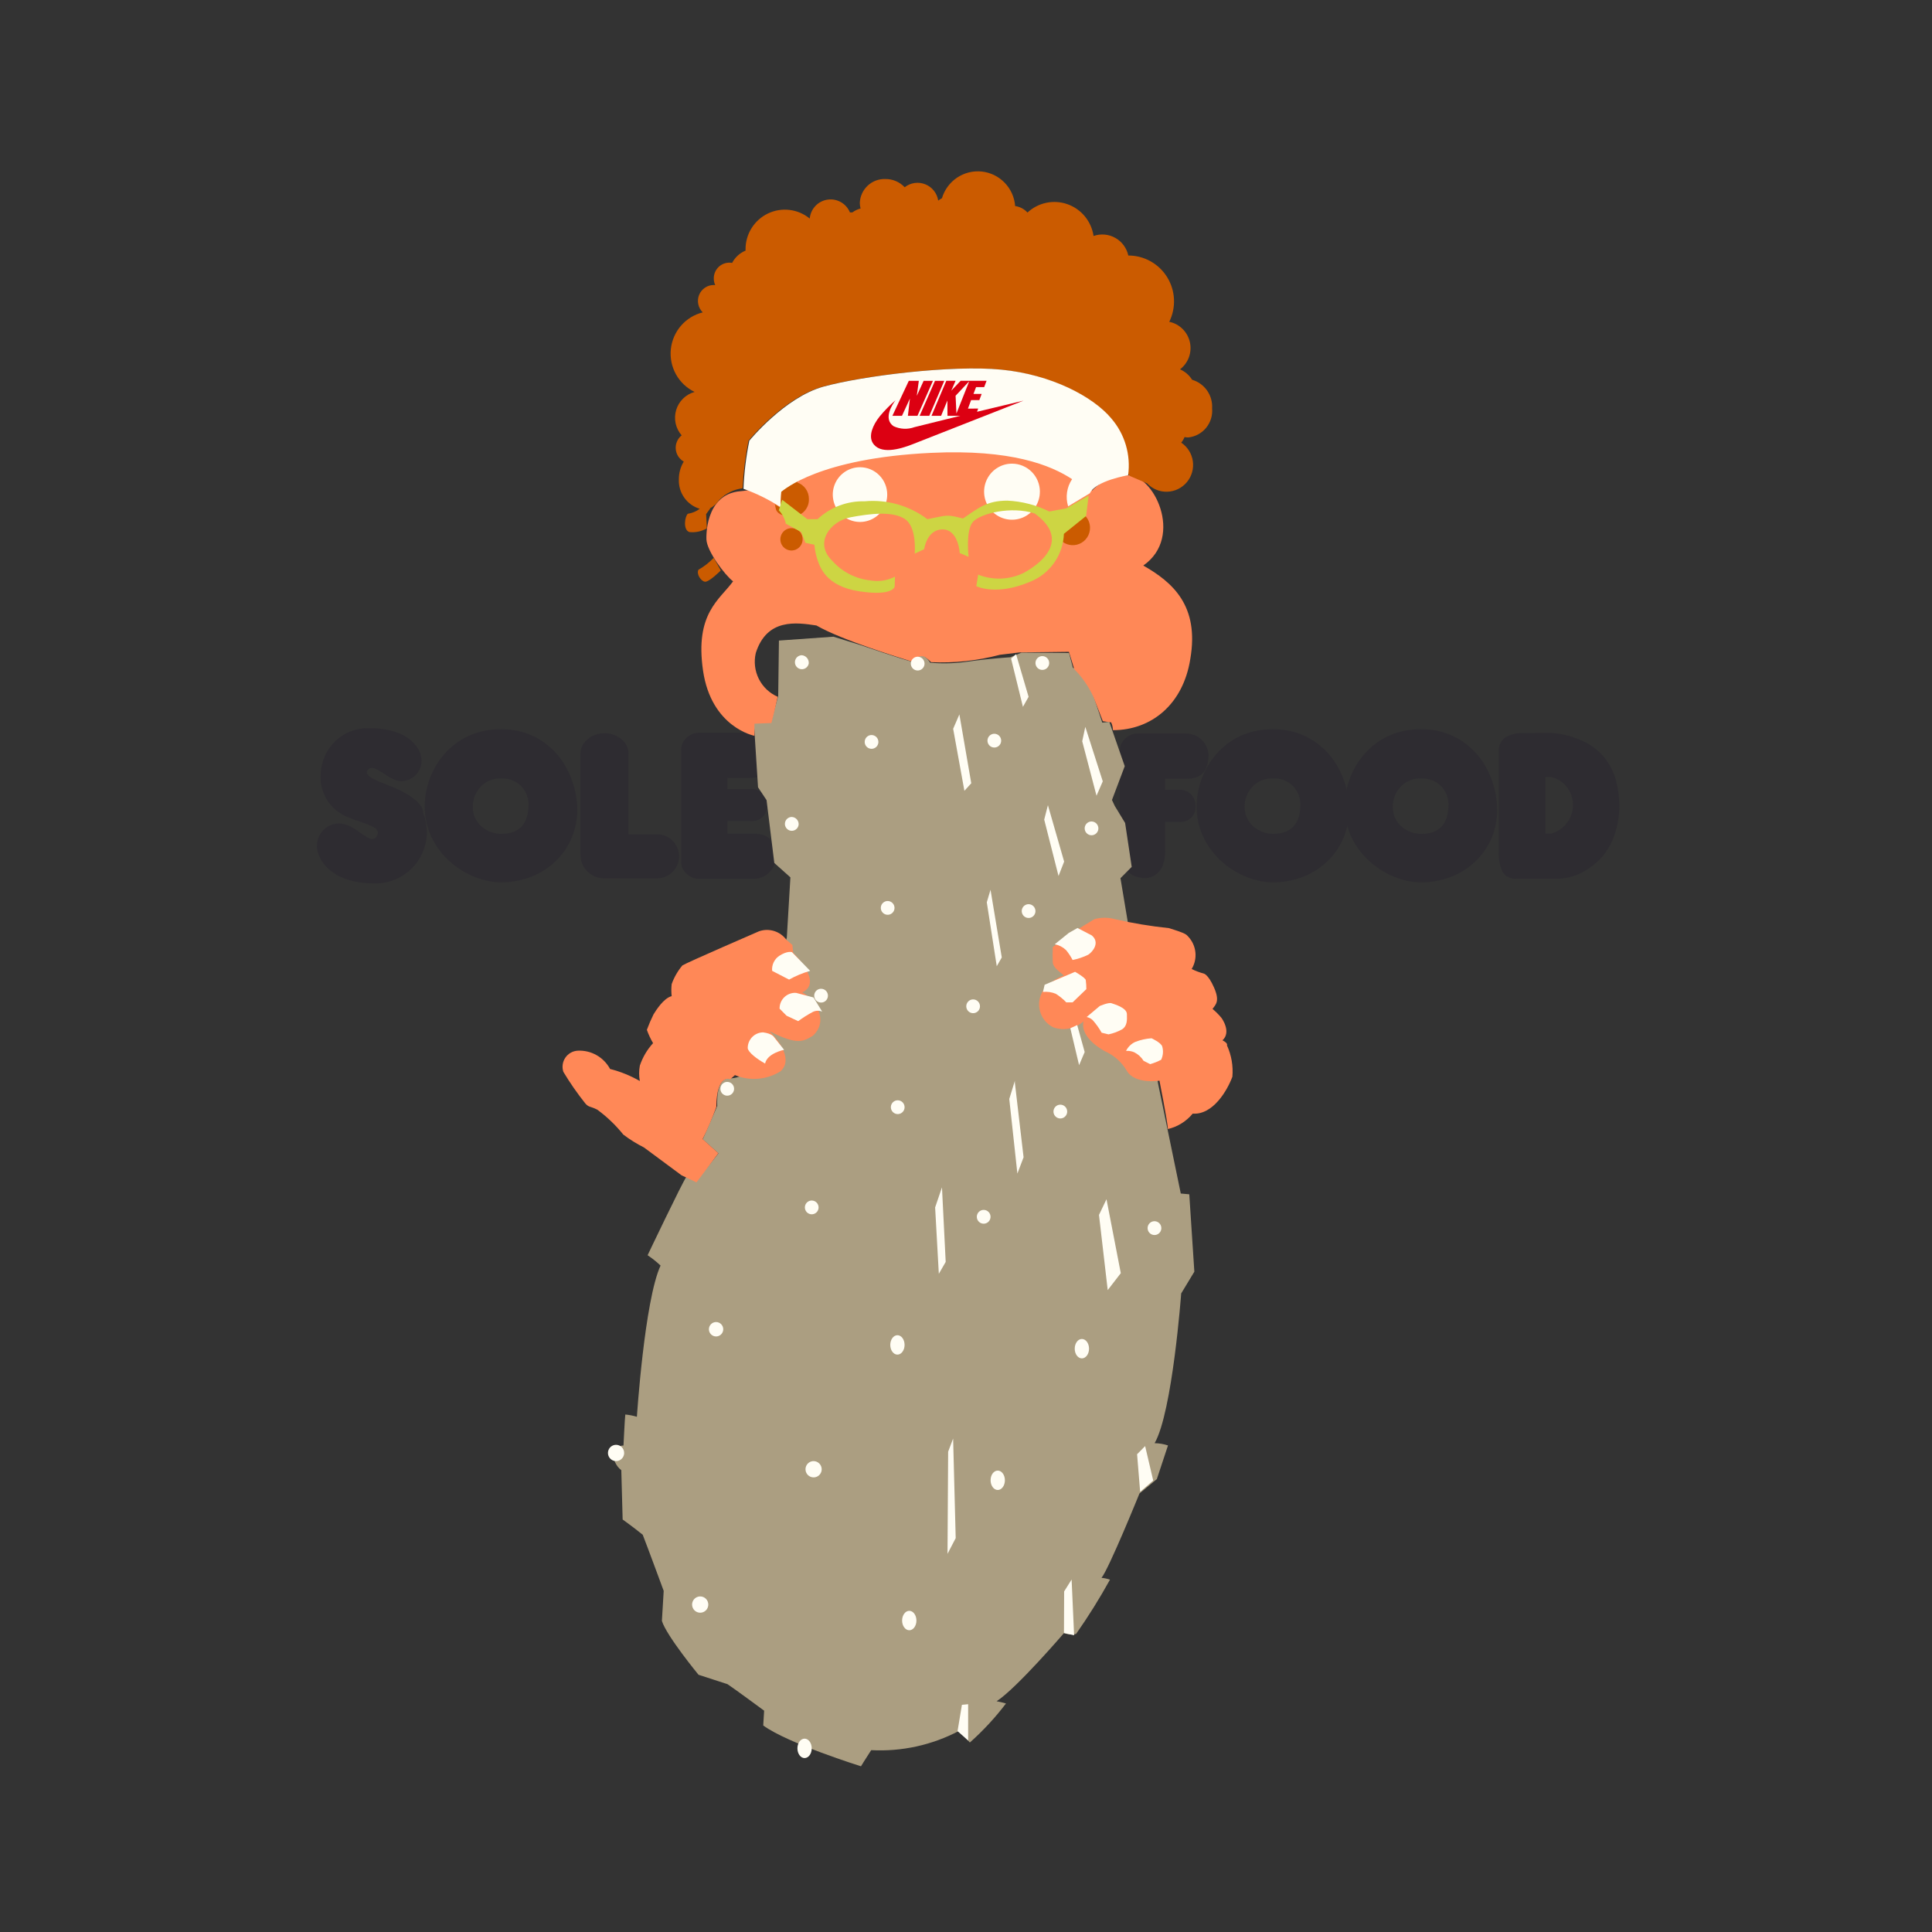<svg width="188" height="188" viewBox="0 0 188 188" fill="none" xmlns="http://www.w3.org/2000/svg">
<rect x="0" y="0" width="188" height="188" fill="#333333" stroke="none"/>
<g clip-path="url(#clip0_20_2005)">
<g style="mix-blend-mode:multiply">
<path d="M56.171 78.719C56.148 77.457 55.85 76.214 55.3 75.079C54.738 73.884 53.865 72.865 52.773 72.13C51.581 71.334 50.172 70.927 48.741 70.966C47.63 70.944 46.528 71.177 45.521 71.648C44.625 72.073 43.829 72.683 43.184 73.439C42.578 74.152 42.106 74.97 41.792 75.853C41.493 76.671 41.337 77.534 41.331 78.406C41.313 79.484 41.549 80.552 42.019 81.522C42.461 82.425 43.079 83.228 43.836 83.885C44.55 84.515 45.368 85.013 46.254 85.356C47.045 85.675 47.888 85.845 48.741 85.856C49.779 85.862 50.81 85.667 51.776 85.282C52.67 84.926 53.483 84.389 54.163 83.704C54.815 83.058 55.328 82.284 55.672 81.43C56.012 80.57 56.183 79.651 56.177 78.725M46.01 78.504C46.004 77.793 46.268 77.107 46.747 76.585C47.002 76.305 47.314 76.085 47.663 75.941C48.012 75.797 48.388 75.733 48.764 75.752C49.124 75.733 49.483 75.789 49.819 75.917C50.156 76.045 50.462 76.241 50.719 76.495C50.959 76.75 51.146 77.052 51.269 77.381C51.392 77.71 51.447 78.061 51.433 78.412C51.372 80.231 50.481 81.139 48.758 81.139C48.093 81.134 47.449 80.904 46.929 80.487C46.634 80.248 46.398 79.945 46.237 79.6C46.077 79.256 45.997 78.879 46.004 78.499" fill="#2E2C31"/>
<path d="M131.284 78.719C131.262 77.457 130.966 76.214 130.415 75.079C129.853 73.885 128.98 72.866 127.888 72.13C126.694 71.333 125.284 70.927 123.851 70.966C122.741 70.945 121.641 71.176 120.633 71.644C119.738 72.072 118.944 72.685 118.303 73.445C117.125 74.83 116.466 76.587 116.442 78.41C116.425 79.49 116.661 80.558 117.133 81.528C117.574 82.43 118.191 83.233 118.947 83.891C119.661 84.518 120.479 85.015 121.363 85.359C122.155 85.678 122.998 85.847 123.85 85.859C124.888 85.866 125.917 85.671 126.881 85.285C127.775 84.929 128.588 84.392 129.268 83.707C129.919 83.061 130.432 82.287 130.775 81.433C131.115 80.573 131.287 79.654 131.28 78.728M121.113 78.507C121.106 77.793 121.37 77.103 121.853 76.579C122.107 76.299 122.421 76.079 122.77 75.935C123.119 75.791 123.496 75.726 123.873 75.745C124.232 75.726 124.591 75.783 124.927 75.912C125.263 76.04 125.569 76.237 125.825 76.49C126.065 76.745 126.252 77.047 126.375 77.376C126.498 77.706 126.554 78.056 126.541 78.407C126.481 80.23 125.592 81.141 123.873 81.139C123.206 81.135 122.561 80.905 122.04 80.487C121.745 80.248 121.509 79.945 121.348 79.6C121.188 79.255 121.108 78.879 121.114 78.499" fill="#2E2C31"/>
<path d="M145.688 78.719C145.666 77.457 145.37 76.214 144.821 75.079C144.259 73.884 143.385 72.866 142.293 72.13C141.098 71.333 139.688 70.927 138.255 70.966C137.145 70.945 136.045 71.176 135.037 71.644C134.143 72.073 133.348 72.687 132.706 73.445C132.099 74.157 131.627 74.975 131.313 75.859C131.015 76.676 130.858 77.54 130.85 78.41C130.834 79.489 131.07 80.557 131.539 81.528C131.983 82.429 132.601 83.232 133.357 83.891C134.07 84.519 134.888 85.016 135.773 85.359C136.565 85.678 137.408 85.848 138.26 85.859C139.299 85.865 140.329 85.671 141.295 85.285C142.189 84.929 143.002 84.392 143.682 83.707C144.334 83.061 144.847 82.287 145.191 81.433C145.53 80.572 145.7 79.654 145.694 78.728M135.528 78.507C135.521 77.796 135.785 77.11 136.265 76.588C136.52 76.307 136.833 76.087 137.182 75.943C137.532 75.799 137.909 75.734 138.286 75.752C138.645 75.734 139.003 75.791 139.339 75.919C139.675 76.047 139.98 76.244 140.236 76.498C140.477 76.753 140.665 77.054 140.788 77.384C140.911 77.713 140.968 78.064 140.954 78.415C140.894 80.238 140.005 81.149 138.286 81.147C137.619 81.142 136.974 80.912 136.453 80.495C136.158 80.256 135.922 79.953 135.761 79.608C135.601 79.263 135.521 78.887 135.528 78.507Z" fill="#2E2C31"/>
<path d="M115.467 71.382H110.634C110.354 71.385 110.08 71.461 109.838 71.605C109.586 71.754 109.371 71.959 109.21 72.205C109.05 72.438 108.964 72.715 108.964 72.999V82.878C108.949 83.374 109.07 83.865 109.313 84.297C109.529 84.668 109.848 84.969 110.23 85.163C110.616 85.352 111.041 85.449 111.471 85.445C111.944 85.428 113.377 85.137 113.377 82.824V79.974H114.701C114.916 80.004 115.136 79.985 115.344 79.918C115.551 79.85 115.741 79.736 115.898 79.585C116.055 79.433 116.176 79.247 116.252 79.042C116.327 78.836 116.355 78.616 116.334 78.398C116.34 78.185 116.3 77.974 116.219 77.778C116.137 77.582 116.015 77.405 115.861 77.26C115.707 77.114 115.524 77.003 115.324 76.934C115.124 76.865 114.911 76.839 114.701 76.859H113.374V75.778H115.463C116.283 75.778 117.596 75.593 117.596 73.437C117.565 72.887 117.328 72.37 116.933 71.989C116.538 71.608 116.014 71.391 115.466 71.382" fill="#2E2C31"/>
<path d="M66.283 83.904C66.283 84.187 66.369 84.464 66.531 84.696C66.697 84.943 66.917 85.148 67.174 85.296C67.422 85.44 67.702 85.517 67.988 85.519H73.34C73.892 85.515 74.423 85.301 74.825 84.92C75.228 84.539 75.472 84.019 75.508 83.465C75.508 81.31 74.169 81.124 73.334 81.124H70.779V79.89H72.984C73.201 79.921 73.422 79.903 73.632 79.836C73.841 79.77 74.033 79.657 74.192 79.505C74.352 79.354 74.476 79.168 74.554 78.962C74.632 78.756 74.663 78.535 74.645 78.315C74.648 78.1 74.606 77.888 74.522 77.691C74.438 77.494 74.313 77.317 74.156 77.172C74 77.026 73.814 76.916 73.612 76.847C73.41 76.779 73.196 76.754 72.984 76.775H70.779V75.697H72.913C73.749 75.697 75.085 75.515 75.085 73.358C75.048 72.803 74.803 72.283 74.4 71.902C73.997 71.521 73.466 71.307 72.913 71.303H67.988C67.702 71.304 67.421 71.382 67.174 71.528C66.918 71.674 66.697 71.877 66.531 72.122C66.368 72.356 66.282 72.636 66.283 72.922V83.904Z" fill="#2E2C31"/>
<path d="M157.576 78.447C157.578 77.621 157.475 76.799 157.27 75.999C157.049 75.176 156.664 74.406 156.138 73.737C155.501 72.954 154.671 72.352 153.731 71.99C152.617 71.502 151.408 71.272 150.194 71.318L148.075 71.342C147.532 71.331 146.995 71.466 146.521 71.733C146.287 71.887 146.101 72.103 145.981 72.357C145.862 72.611 145.815 72.893 145.845 73.172V82.877C145.816 83.534 145.93 84.189 146.18 84.796C146.325 85.048 146.542 85.25 146.803 85.376C147.064 85.502 147.356 85.547 147.642 85.504H151.196C152.431 85.562 153.649 85.199 154.652 84.472C155.634 83.824 156.408 82.903 156.879 81.821C157.34 80.757 157.577 79.608 157.575 78.447M150.383 75.611H150.939C151.531 75.751 152.061 76.084 152.445 76.558C152.83 77.033 153.048 77.622 153.064 78.233C153.087 78.884 152.889 79.523 152.502 80.046C152.116 80.57 151.565 80.945 150.939 81.112H150.383V75.611Z" fill="#2E2C31"/>
<path d="M63.996 81.189H61.16V73.397C61.168 73.076 61.09 72.759 60.937 72.477C60.792 72.224 60.594 72.005 60.358 71.836C60.127 71.671 59.87 71.546 59.599 71.465C59.358 71.391 59.108 71.352 58.857 71.348C58.419 71.339 57.986 71.443 57.598 71.648C57.264 71.822 56.979 72.078 56.769 72.392C56.593 72.647 56.495 72.947 56.486 73.257V83.096H56.494C56.49 83.124 56.487 83.152 56.486 83.18C56.486 83.785 56.724 84.366 57.149 84.795C57.574 85.224 58.15 85.466 58.752 85.468L63.939 85.474H63.996V85.467C64.553 85.455 65.082 85.224 65.472 84.824C65.861 84.424 66.079 83.887 66.079 83.328C66.079 82.768 65.861 82.231 65.472 81.831C65.082 81.431 64.553 81.2 63.996 81.188" fill="#2E2C31"/>
<path d="M41.189 79.108C41.189 78.308 40.095 77.386 38.443 76.684C37.027 76.078 35.307 75.584 35.778 74.937C36.375 74.111 37.812 76.014 39.034 76.014C39.561 76.014 40.067 75.803 40.44 75.428C40.813 75.053 41.023 74.545 41.023 74.014C41.023 73.038 40.05 70.856 35.9 70.856C34.706 70.824 33.548 71.263 32.672 72.079C31.796 72.895 31.274 74.024 31.216 75.223C31.124 76.143 31.34 77.067 31.83 77.849C32.32 78.631 33.055 79.226 33.92 79.54C35.442 80.203 37.316 80.419 36.618 81.429C35.977 82.353 34.672 80.129 32.982 80.129C32.404 80.138 31.854 80.377 31.451 80.794C31.049 81.211 30.828 81.771 30.836 82.352C30.836 83.438 32.005 85.965 36.484 85.965C37.79 85.98 39.05 85.48 39.995 84.574C40.94 83.667 41.495 82.425 41.541 81.112C41.547 80.429 41.428 79.751 41.189 79.112" fill="#2E2C31"/>
<path d="M75.797 62.332L81.103 61.955L83.664 62.749C83.664 62.749 88.291 64.331 88.667 64.355C88.766 64.188 88.903 64.048 89.068 63.946C89.232 63.844 89.419 63.784 89.611 63.771C90.1 63.771 90.511 64.488 90.511 64.488C91.742 64.597 92.981 64.56 94.203 64.378C96.271 64.078 98.303 63.959 98.303 63.959L99.397 63.507L104.027 63.544L104.403 64.982L105.532 65.397L106.473 67.933L107.262 70.318L107.944 70.24L109.447 74.555L108.204 77.846L108.469 78.414L109.483 80.08L110.125 84.354L109.031 85.454L109.745 89.731L112.72 105.584L114.9 116.14L115.727 116.215L116.22 123.745L114.94 125.862C114.94 125.862 114.088 137.421 112.354 140.434C112.797 140.44 113.236 140.514 113.656 140.653L112.571 143.928L110.88 145.328C110.88 145.328 107.925 152.62 107.186 153.538C107.467 153.562 107.745 153.621 108.012 153.712C107.007 155.531 105.906 157.294 104.714 158.995C104.322 159.089 103.911 159.059 103.537 158.909C103.537 158.909 98.935 164.276 96.98 165.546C97.287 165.602 97.592 165.674 97.892 165.761C96.845 167.14 95.667 168.412 94.375 169.561C93.678 168.818 93.33 168.426 93.33 168.426C90.698 169.813 87.743 170.462 84.776 170.304C84.258 171.09 83.781 171.875 83.781 171.875C83.781 171.875 76.658 169.651 74.269 167.903C74.314 167.117 74.356 166.462 74.356 166.462C74.356 166.462 71.576 164.409 70.794 163.885C69.448 163.449 67.973 162.969 67.973 162.969C67.973 162.969 64.846 159.169 64.409 157.729C64.499 156.244 64.583 154.805 64.583 154.805C64.583 154.805 63.021 150.568 62.543 149.345C61.629 148.603 60.589 147.861 60.589 147.861L60.458 143.061C60.195 142.857 59.987 142.591 59.85 142.286C59.714 141.982 59.654 141.648 59.676 141.315C59.762 141.121 59.901 140.956 60.077 140.839C60.254 140.723 60.46 140.66 60.671 140.659C60.671 140.659 60.802 137.951 60.847 137.644C61.229 137.681 61.607 137.755 61.975 137.865C61.975 137.865 62.713 126.555 64.278 123.15C63.886 122.78 63.465 122.444 63.018 122.144C63.018 122.144 66.406 115.029 66.797 114.505C67.015 114.59 67.754 114.942 67.754 114.942L69.914 112.233L68.386 110.859L69.795 107.621C69.795 107.621 69.621 104.821 70.952 104.942C71.288 104.938 71.621 104.88 71.937 104.768L76.563 91.256L76.912 85.374L75.347 83.974L74.594 77.862L73.763 76.61L73.365 70.394L75.056 70.175L75.726 67.715L75.797 62.332Z" fill="#AB9E81"/>
<path d="M73.41 71.599C73.41 71.599 69.214 70.794 68.41 65.246C67.607 59.698 70.016 58.373 71.334 56.571C70.532 55.956 68.788 53.63 68.741 52.493C68.741 52.493 68.505 48.084 72.043 47.799C75.581 47.514 81.127 44.528 83.306 44.048C83.306 44.048 90.667 41.884 94.126 42.072C97.584 42.26 103.675 43.062 106.271 47.737C106.705 47.276 107.227 46.908 107.806 46.654C108.384 46.4 109.008 46.265 109.639 46.258C112.202 46 115.286 52.224 111.251 55.033C114.096 56.654 116.722 58.925 115.826 64.124C115.136 68.517 112.062 71.052 108.297 71.052C108.292 70.791 108.234 70.533 108.126 70.295L107.315 70.179L106.388 67.791C105.932 66.797 105.304 65.891 104.534 65.115C104.185 63.95 104.012 63.427 104.012 63.427L99.207 63.486L97.295 63.717C95.115 64.294 92.861 64.536 90.608 64.434C89.799 63.675 89.677 63.652 88.667 64.355C87.919 64.109 81.992 62.335 79.446 60.864C77.504 60.573 74.63 60.137 73.545 63.542C73.346 64.39 73.45 65.282 73.84 66.061C74.229 66.839 74.879 67.455 75.675 67.8C75.413 69.046 75.065 70.356 75.065 70.356L73.416 70.421L73.41 71.599Z" fill="#FF8857"/>
<path d="M102.445 92.157C103.742 91.172 105.096 90.264 106.5 89.44C107.147 89.261 107.831 89.261 108.478 89.44C110.212 89.838 111.969 90.13 113.738 90.313C115.48 90.847 115.429 90.942 115.622 91.138C116.015 91.554 116.261 92.088 116.322 92.658C116.383 93.228 116.256 93.802 115.959 94.292C116.33 94.477 116.718 94.623 117.117 94.73C117.117 94.73 117.554 94.777 118.132 96.088C118.71 97.399 118.324 97.737 117.987 98.174C118.303 98.438 118.595 98.731 118.858 99.048C118.858 99.048 119.87 100.407 118.957 101.231C119.535 101.523 119.392 101.719 119.392 101.719C119.829 102.674 120.012 103.727 119.921 104.774C119.439 106.084 118.04 108.509 116.06 108.365C115.441 109.117 114.594 109.644 113.649 109.865C113.6 109.041 112.826 105.159 112.826 105.159C112.826 105.159 110.413 105.546 109.643 104.186C109.147 103.35 108.405 102.69 107.519 102.295C107.519 102.295 105.05 101.04 105.438 99.388C105.044 99.74 104.563 99.98 104.045 100.082C103.527 100.185 102.992 100.145 102.494 99.969C102.185 99.816 101.91 99.6 101.689 99.334C101.467 99.068 101.304 98.758 101.208 98.425C101.113 98.092 101.087 97.743 101.134 97.399C101.181 97.055 101.298 96.725 101.479 96.43C101.994 95.74 102.699 95.217 103.507 94.924C103.167 94.584 102.494 94.195 102.445 93.663C102.419 93.162 102.419 92.659 102.445 92.157Z" fill="#FF8857"/>
<path d="M67.775 115.057L66.323 114.369C66.323 114.369 63.228 112.069 62.665 111.659C61.958 111.303 61.284 110.884 60.653 110.405C59.917 109.489 59.065 108.673 58.119 107.979C57.395 107.616 57.315 107.779 56.953 107.372C56.175 106.396 55.463 105.37 54.82 104.299C54.744 104.069 54.722 103.825 54.756 103.585C54.789 103.346 54.878 103.117 55.015 102.918C55.151 102.718 55.332 102.553 55.542 102.436C55.753 102.318 55.987 102.251 56.228 102.24C56.865 102.21 57.497 102.362 58.052 102.676C58.607 102.991 59.062 103.457 59.366 104.02C60.38 104.277 61.354 104.672 62.262 105.192C62.169 104.697 62.169 104.188 62.262 103.692C62.535 102.881 62.973 102.137 63.549 101.507C63.308 101.096 63.106 100.662 62.945 100.213C63.134 99.702 63.349 99.202 63.59 98.713C63.789 98.39 64.554 97.135 65.359 96.933C65.316 96.544 65.316 96.151 65.359 95.761C65.597 95.097 65.951 94.482 66.404 93.943C66.848 93.658 73.846 90.627 73.846 90.627C74.327 90.455 74.85 90.445 75.336 90.598C75.823 90.751 76.246 91.059 76.543 91.476C76.74 91.627 76.928 91.788 77.106 91.96L77.185 92.728C77.185 92.728 80.163 95.561 78.07 96.57C79.078 97.096 80.807 99.159 79.116 100.776C78.231 101.301 77.667 101.787 74.853 100.331C76.381 101.831 76.942 103.404 75.939 104.253C75.283 104.661 74.539 104.907 73.77 104.97C73.001 105.034 72.228 104.913 71.514 104.618C71.271 104.818 71.072 105.018 71.072 105.018C71.072 105.018 69.744 104.412 69.703 107.728C69.317 108.789 68.874 109.829 68.377 110.842L69.904 112.217L67.775 115.057Z" fill="#FF8857"/>
<path d="M115.631 42.567C116.308 42.496 116.931 42.16 117.364 41.632C117.798 41.104 118.008 40.426 117.948 39.744C117.988 39.126 117.817 38.513 117.463 38.006C117.11 37.499 116.595 37.129 116.004 36.956C115.722 36.505 115.312 36.151 114.827 35.94C115.223 35.637 115.524 35.225 115.694 34.755C115.863 34.285 115.895 33.775 115.784 33.287C115.673 32.8 115.425 32.354 115.069 32.004C114.714 31.654 114.265 31.415 113.778 31.315C114.115 30.634 114.273 29.877 114.238 29.117C114.203 28.357 113.975 27.619 113.575 26.972C113.176 26.326 112.619 25.793 111.957 25.424C111.295 25.055 110.551 24.862 109.794 24.864C109.716 24.504 109.563 24.165 109.344 23.869C109.126 23.573 108.848 23.327 108.528 23.148C108.209 22.968 107.855 22.859 107.49 22.827C107.125 22.795 106.757 22.842 106.412 22.964C106.31 22.266 106.02 21.609 105.574 21.064C105.128 20.52 104.543 20.108 103.881 19.873C103.22 19.638 102.507 19.59 101.82 19.732C101.133 19.875 100.497 20.203 99.982 20.682C99.667 20.339 99.243 20.115 98.783 20.05C98.717 19.197 98.357 18.395 97.764 17.782C97.171 17.168 96.383 16.783 95.538 16.692C94.692 16.602 93.841 16.812 93.133 17.285C92.425 17.759 91.904 18.467 91.661 19.287C91.533 19.353 91.41 19.431 91.296 19.52C91.242 19.167 91.097 18.836 90.876 18.557C90.654 18.279 90.365 18.063 90.035 17.932C89.706 17.8 89.348 17.758 88.997 17.808C88.646 17.859 88.314 18.001 88.034 18.22C87.792 17.963 87.5 17.76 87.176 17.623C86.853 17.485 86.504 17.416 86.153 17.42C85.516 17.398 84.897 17.632 84.431 18.068C83.965 18.504 83.69 19.108 83.666 19.748C83.668 19.931 83.693 20.113 83.74 20.29C83.453 20.363 83.183 20.491 82.945 20.668H82.706C82.531 20.245 82.221 19.893 81.824 19.668C81.427 19.443 80.966 19.358 80.516 19.428C80.066 19.497 79.651 19.715 79.339 20.049C79.027 20.383 78.835 20.811 78.794 21.268C78.233 20.807 77.553 20.516 76.834 20.428C76.115 20.341 75.386 20.46 74.732 20.773C74.077 21.085 73.525 21.578 73.138 22.193C72.751 22.809 72.546 23.522 72.547 24.251C72.547 24.296 72.552 24.34 72.554 24.383C71.99 24.616 71.526 25.041 71.241 25.583C71.02 25.542 70.793 25.552 70.577 25.611C70.361 25.669 70.16 25.776 69.989 25.922C69.819 26.068 69.683 26.251 69.591 26.456C69.499 26.662 69.454 26.885 69.458 27.111C69.459 27.33 69.506 27.546 69.597 27.746C69.55 27.746 69.505 27.733 69.458 27.733C69.151 27.732 68.851 27.824 68.596 27.997C68.342 28.169 68.144 28.414 68.028 28.7C67.913 28.986 67.885 29.3 67.948 29.602C68.011 29.904 68.162 30.18 68.382 30.396C67.56 30.6 66.82 31.055 66.264 31.698C65.709 32.34 65.364 33.14 65.277 33.987C65.191 34.835 65.367 35.688 65.781 36.431C66.195 37.174 66.827 37.77 67.591 38.139C67.168 38.255 66.781 38.478 66.467 38.786C66.153 39.094 65.922 39.477 65.796 39.9C65.67 40.322 65.653 40.77 65.746 41.201C65.84 41.632 66.041 42.032 66.331 42.364C66.134 42.521 65.978 42.725 65.878 42.957C65.777 43.189 65.736 43.442 65.756 43.695C65.777 43.947 65.859 44.19 65.995 44.403C66.131 44.616 66.318 44.792 66.538 44.915C66.223 45.43 66.057 46.024 66.06 46.629C66.029 47.269 66.212 47.901 66.581 48.423C66.95 48.946 67.482 49.328 68.094 49.51C67.753 49.764 67.356 49.929 66.937 49.992C66.648 50.211 66.431 51.557 67.083 51.774C67.674 51.838 68.271 51.711 68.785 51.411L68.712 50.027L69.11 49.481H69.066C69.443 49.276 69.765 48.983 70.004 48.627C70.609 48.013 71.402 47.622 72.254 47.517C72.334 45.961 72.527 44.414 72.832 42.887C72.832 42.887 76.27 38.674 80.035 37.633C83.8 36.592 92.508 35.497 97.356 35.971C102.204 36.445 106.253 38.571 108.043 40.704C108.674 41.433 109.148 42.285 109.435 43.207C109.723 44.129 109.818 45.101 109.714 46.062C109.794 46.149 109.872 46.233 109.953 46.319L111.625 47.04C111.877 47.305 112.181 47.515 112.519 47.654C112.856 47.794 113.219 47.86 113.584 47.849C113.949 47.838 114.307 47.749 114.635 47.589C114.964 47.429 115.255 47.202 115.49 46.921C115.725 46.64 115.898 46.313 115.999 45.96C116.099 45.607 116.124 45.237 116.073 44.874C116.021 44.511 115.894 44.163 115.7 43.852C115.505 43.542 115.248 43.276 114.944 43.073C115.079 42.91 115.188 42.726 115.267 42.53C115.387 42.553 115.508 42.566 115.631 42.567Z" fill="#CB5B00"/>
<path d="M104.391 49.675C104.059 49.675 103.734 49.773 103.458 49.959C103.182 50.144 102.966 50.408 102.839 50.716C102.712 51.025 102.678 51.364 102.743 51.692C102.808 52.019 102.968 52.32 103.203 52.556C103.438 52.792 103.737 52.953 104.063 53.018C104.388 53.084 104.726 53.05 105.033 52.922C105.34 52.794 105.602 52.578 105.787 52.3C105.971 52.022 106.069 51.696 106.069 51.362C106.069 51.14 106.026 50.921 105.942 50.716C105.857 50.511 105.734 50.325 105.578 50.169C105.422 50.012 105.237 49.888 105.033 49.803C104.83 49.718 104.611 49.675 104.391 49.675Z" fill="#CB5B00"/>
<path d="M77.089 51.395C76.873 51.38 76.657 51.432 76.47 51.542C76.283 51.653 76.133 51.817 76.04 52.014C75.947 52.212 75.915 52.432 75.948 52.648C75.982 52.864 76.079 53.064 76.227 53.224C76.375 53.383 76.568 53.494 76.779 53.542C76.991 53.59 77.212 53.573 77.414 53.493C77.616 53.413 77.79 53.274 77.912 53.093C78.034 52.913 78.1 52.7 78.1 52.482C78.105 52.344 78.082 52.206 78.034 52.077C77.986 51.947 77.912 51.829 77.819 51.728C77.725 51.627 77.612 51.546 77.487 51.489C77.362 51.431 77.227 51.4 77.089 51.395Z" fill="#CB5B00"/>
<path d="M77.582 46.951L77.621 46.797C77.024 47.088 76.459 47.442 75.936 47.852C75.877 48.354 75.861 48.86 75.887 49.365C75.887 49.365 75.693 49.244 75.398 49.065L75.416 49.151C75.424 49.156 75.433 49.161 75.441 49.165C75.441 49.205 75.441 49.242 75.441 49.278L75.521 49.612C75.76 50.15 76.463 50.253 77.16 50.253C77.588 50.235 77.992 50.048 78.282 49.732C78.573 49.416 78.728 48.997 78.712 48.567C78.719 48.211 78.613 47.862 78.409 47.571C78.205 47.279 77.914 47.062 77.578 46.949" fill="#CB5B00"/>
<path d="M102.639 91.884C103.049 91.963 103.429 92.159 103.733 92.449C103.981 92.746 104.195 93.069 104.372 93.414C104.899 93.31 105.411 93.138 105.894 92.903C106.376 92.584 107.043 91.697 106.242 91.026L104.849 90.301L103.998 90.785L102.639 91.884Z" fill="#FFFDF4"/>
<path d="M101.652 95.826L104.614 94.566C104.614 94.566 105.602 95.13 105.654 95.366C105.693 95.66 105.711 95.956 105.709 96.252L104.373 97.539H103.759C103.456 97.222 103.115 96.944 102.746 96.708C102.35 96.541 101.919 96.477 101.492 96.522L101.652 95.826Z" fill="#FFFDF4"/>
<path d="M105.738 98.966L107.018 97.892C107.018 97.892 107.872 97.518 108.164 97.624C108.457 97.73 109.632 98.054 109.657 98.671C109.681 99.288 109.684 99.852 109.175 100.171C108.765 100.396 108.325 100.558 107.868 100.653L107.2 100.49C106.952 100.049 106.657 99.635 106.32 99.258C106.156 99.107 105.953 99.005 105.734 98.963" fill="#FFFDF4"/>
<path d="M109.574 102.265C109.763 101.871 110.086 101.557 110.484 101.381C110.988 101.188 111.518 101.07 112.056 101.033C112.056 101.033 112.991 101.462 113.096 101.833C113.219 102.261 113.182 102.72 112.991 103.122C112.65 103.302 112.292 103.445 111.922 103.55L111.282 103.228C111.061 102.873 110.748 102.586 110.376 102.397C110.124 102.287 109.848 102.241 109.574 102.262" fill="#FFFDF4"/>
<path d="M76.303 102.157C76.303 102.157 74.653 102.479 74.451 103.492C73.649 103.046 72.803 102.4 72.76 101.992C72.757 101.59 72.912 101.203 73.191 100.916C73.471 100.628 73.852 100.464 74.252 100.458C75.177 100.578 75.337 100.943 75.337 100.943L76.303 102.157Z" fill="#FFFDF4"/>
<path d="M77.669 99.368L76.544 98.84L75.86 98.152C75.856 97.942 75.895 97.734 75.976 97.54C76.057 97.347 76.177 97.172 76.328 97.028C76.479 96.883 76.659 96.772 76.855 96.701C77.052 96.63 77.261 96.601 77.469 96.616L79.16 97.061L80.003 98.437C79.855 98.376 79.696 98.349 79.537 98.356C79.377 98.362 79.221 98.404 79.079 98.477C78.589 98.739 78.118 99.036 77.67 99.367" fill="#FFFDF4"/>
<path d="M76.784 95.323L75.136 94.472C75.109 94.191 75.159 93.907 75.279 93.651C75.399 93.395 75.585 93.177 75.818 93.018C76.622 92.492 77.068 92.653 77.068 92.653L78.835 94.472C78.121 94.674 77.432 94.959 76.784 95.323Z" fill="#FFFDF4"/>
<path d="M69.451 54.279C69.016 54.738 68.516 55.129 67.967 55.44C67.748 55.84 68.185 56.53 68.582 56.605C68.978 56.68 70.141 55.511 70.141 55.511L69.451 54.279Z" fill="#CB5B00"/>
<path d="M86.335 48.13C86.335 48.657 86.179 49.171 85.888 49.609C85.596 50.047 85.182 50.388 84.698 50.589C84.214 50.79 83.681 50.842 83.168 50.739C82.654 50.636 82.182 50.382 81.812 50.01C81.442 49.637 81.19 49.163 81.088 48.646C80.986 48.129 81.038 47.594 81.239 47.108C81.44 46.621 81.78 46.205 82.215 45.913C82.651 45.621 83.163 45.465 83.687 45.465C84.035 45.465 84.379 45.534 84.701 45.668C85.022 45.802 85.314 45.998 85.56 46.246C85.806 46.493 86.001 46.787 86.134 47.11C86.267 47.434 86.335 47.78 86.335 48.13Z" fill="#FFFDF4"/>
<path d="M101.189 47.846C101.189 48.386 101.029 48.913 100.731 49.361C100.433 49.81 100.009 50.16 99.513 50.366C99.017 50.572 98.472 50.626 97.945 50.521C97.419 50.415 96.936 50.155 96.556 49.774C96.177 49.392 95.918 48.906 95.814 48.377C95.709 47.848 95.763 47.299 95.968 46.801C96.174 46.303 96.522 45.877 96.968 45.577C97.414 45.277 97.939 45.117 98.475 45.117C98.832 45.117 99.185 45.188 99.514 45.325C99.844 45.462 100.143 45.663 100.395 45.916C100.648 46.17 100.848 46.471 100.984 46.802C101.121 47.133 101.191 47.488 101.191 47.846" fill="#FFFDF4"/>
<path d="M108.129 40.703C106.339 38.574 102.292 36.446 97.444 35.97C92.596 35.494 83.885 36.585 80.12 37.626C76.355 38.667 72.917 42.881 72.917 42.881C72.601 44.425 72.411 45.992 72.348 47.566C73.624 48.02 74.842 48.624 75.976 49.366C75.95 48.862 75.967 48.355 76.025 47.853C76.305 47.664 79.697 44.586 90.615 44.067C98.41 43.696 102.27 45.275 104.324 46.625C104.066 47.01 103.898 47.447 103.832 47.905C103.765 48.363 103.802 48.83 103.939 49.272L106.057 47.995C106.624 46.765 109.776 46.245 109.776 46.245C109.912 45.257 109.835 44.252 109.551 43.296C109.267 42.34 108.782 41.457 108.129 40.706" fill="#FFFDF4"/>
<path d="M89.409 37.057L89.21 38.519L89.879 37.057H90.784L89.277 40.462H88.346L88.54 38.789L87.77 40.462H86.837L88.435 37.057H89.409ZM90.428 40.462L91.887 37.057H90.982L89.49 40.462H90.428ZM94.497 38.934H95.298L95.522 38.334H94.727L94.98 37.669H95.769L96.001 37.056H93.478L92.566 38.018L92.986 37.056H92.082L90.643 40.461H91.577L92.189 38.973L92.198 40.461H93.449L88.997 41.561C88.665 41.682 88.313 41.737 87.961 41.721C87.608 41.705 87.262 41.619 86.943 41.468C85.923 40.753 86.823 39.354 87.142 38.946C86.588 39.427 86.074 39.952 85.604 40.517C84.892 41.411 84.526 42.41 84.908 43.07C85.604 44.27 87.562 43.72 88.8 43.229L99.596 38.986L95.072 40.069L95.185 39.756L94.19 39.761L94.497 38.934ZM94.239 37.176L94.303 37.128L93.069 40.24L92.987 38.51L94.239 37.176Z" fill="#DC0012"/>
<path d="M76.116 48.634L78.563 50.52H79.551C80.793 49.363 82.434 48.738 84.127 48.78C86.309 48.58 88.488 49.2 90.243 50.52C92.218 50.144 92.034 50.02 93.701 50.455C95.183 49.464 95.989 48.716 98.027 48.716C99.444 48.782 100.833 49.142 102.105 49.774L103.773 49.464L105.936 48.222L105.688 50.209L103.527 51.947C103.49 52.959 103.161 53.938 102.579 54.765C101.998 55.592 101.189 56.231 100.252 56.603C96.916 58.033 95.001 57.038 95.001 57.038L95.185 55.919C95.898 56.2 96.661 56.33 97.426 56.299C98.191 56.268 98.941 56.078 99.629 55.74C101.789 54.559 103.952 52.323 100.682 49.964C98.394 49.219 95.431 49.964 94.687 50.771C93.942 51.578 94.254 54.187 94.254 54.187L93.391 53.816C93.391 53.816 93.265 51.516 91.721 51.516C90.178 51.516 89.931 53.442 89.931 53.442L89.006 53.876C89.006 53.876 89.252 51.33 88.081 50.524C86.909 49.718 84.742 49.963 82.766 50.336C80.79 50.709 79.185 52.82 80.975 54.558C81.944 55.656 83.29 56.344 84.743 56.484C85.544 56.619 86.368 56.489 87.09 56.113L87.058 57.085C87.058 57.085 86.905 58.037 83.632 57.542C80.36 57.047 79.803 55.18 79.554 54.497C79.394 54.014 79.291 53.514 79.247 53.008L78.379 52.82L77.951 51.766L76.469 50.959C76.361 50.47 76.125 50.019 75.787 49.652C75.91 49.218 76.119 48.638 76.119 48.638" fill="#CDD543"/>
<path d="M68.923 156.14C68.923 156.296 68.876 156.449 68.79 156.579C68.703 156.709 68.579 156.81 68.435 156.87C68.291 156.93 68.133 156.945 67.98 156.914C67.828 156.883 67.687 156.808 67.577 156.697C67.467 156.586 67.393 156.445 67.362 156.291C67.332 156.137 67.348 155.978 67.408 155.833C67.468 155.689 67.569 155.565 67.699 155.479C67.828 155.392 67.981 155.346 68.136 155.346C68.24 155.346 68.343 155.366 68.438 155.406C68.534 155.446 68.621 155.505 68.694 155.579C68.767 155.652 68.825 155.74 68.864 155.836C68.903 155.932 68.924 156.036 68.923 156.14Z" fill="#FFFDF4"/>
<path d="M79.958 142.971C79.958 143.127 79.912 143.28 79.825 143.41C79.739 143.54 79.616 143.642 79.472 143.702C79.328 143.761 79.169 143.777 79.017 143.746C78.864 143.716 78.724 143.64 78.614 143.53C78.503 143.419 78.428 143.278 78.398 143.124C78.368 142.971 78.383 142.812 78.443 142.667C78.502 142.522 78.603 142.399 78.732 142.312C78.862 142.225 79.014 142.178 79.17 142.178C79.378 142.18 79.578 142.264 79.725 142.412C79.873 142.56 79.957 142.761 79.958 142.971Z" fill="#FFFDF4"/>
<path d="M60.736 141.387C60.735 141.543 60.689 141.696 60.602 141.826C60.515 141.956 60.392 142.058 60.248 142.117C60.104 142.177 59.945 142.192 59.793 142.161C59.64 142.13 59.5 142.055 59.39 141.944C59.28 141.833 59.205 141.692 59.175 141.538C59.145 141.384 59.161 141.225 59.221 141.081C59.28 140.936 59.382 140.812 59.511 140.726C59.641 140.639 59.793 140.593 59.949 140.593C60.053 140.593 60.155 140.613 60.251 140.653C60.347 140.693 60.434 140.751 60.507 140.825C60.58 140.899 60.638 140.987 60.677 141.083C60.716 141.179 60.736 141.283 60.736 141.387Z" fill="#FFFDF4"/>
<path d="M70.377 129.347C70.377 129.486 70.336 129.621 70.26 129.736C70.183 129.851 70.074 129.941 69.947 129.994C69.82 130.047 69.68 130.061 69.545 130.034C69.41 130.007 69.286 129.94 69.188 129.842C69.091 129.745 69.025 129.62 68.998 129.484C68.971 129.348 68.985 129.207 69.037 129.08C69.09 128.952 69.179 128.842 69.294 128.765C69.408 128.689 69.543 128.647 69.681 128.647C69.865 128.647 70.042 128.721 70.173 128.852C70.304 128.984 70.377 129.162 70.377 129.347Z" fill="#FFFDF4"/>
<path d="M88.023 130.872C88.023 131.393 87.71 131.815 87.327 131.815C86.944 131.815 86.631 131.393 86.631 130.872C86.631 130.351 86.942 129.927 87.327 129.927C87.712 129.927 88.023 130.348 88.023 130.872Z" fill="#FFFDF4"/>
<path d="M105.973 131.24C105.973 131.761 105.659 132.182 105.276 132.182C104.893 132.182 104.58 131.761 104.58 131.24C104.58 130.719 104.891 130.293 105.276 130.293C105.661 130.293 105.973 130.716 105.973 131.24Z" fill="#FFFDF4"/>
<path d="M78.988 170.13C78.988 170.654 78.675 171.075 78.292 171.075C77.909 171.075 77.596 170.654 77.596 170.13C77.596 169.606 77.909 169.185 78.292 169.185C78.675 169.185 78.988 169.608 78.988 170.13Z" fill="#FFFDF4"/>
<path d="M89.176 157.695C89.176 158.216 88.862 158.638 88.48 158.638C88.097 158.638 87.783 158.216 87.783 157.695C87.783 157.174 88.094 156.747 88.48 156.747C88.865 156.747 89.176 157.172 89.176 157.695Z" fill="#FFFDF4"/>
<path d="M97.785 144.04C97.785 144.565 97.472 144.988 97.089 144.988C96.706 144.988 96.393 144.565 96.393 144.04C96.393 143.515 96.704 143.1 97.089 143.1C97.474 143.1 97.785 143.524 97.785 144.04Z" fill="#FFFDF4"/>
<path d="M111.431 140.717L112.218 144.068L110.947 145.168L110.648 141.509L111.431 140.717Z" fill="#FFFDF4"/>
<path d="M103.55 154.86L104.277 153.7L104.52 159.128L103.533 158.906L103.55 154.86Z" fill="#FFFDF4"/>
<path d="M94.209 169.367L93.178 168.454L93.602 165.895L94.209 165.834V169.367Z" fill="#FFFDF4"/>
<path d="M92.997 149.675L92.201 151.201L92.263 141.264L92.747 139.983L92.997 149.675Z" fill="#FFFDF4"/>
<path d="M91.662 115.54L92.024 122.794L91.356 123.954L90.996 117.492L91.662 115.54Z" fill="#FFFDF4"/>
<path d="M107.671 116.697L109.063 123.891L107.79 125.537L106.941 118.222L107.671 116.697Z" fill="#FFFDF4"/>
<path d="M98.755 105.359L99.603 112.613L99 114.199L98.211 106.94L98.755 105.171" fill="#FFFDF4"/>
<path d="M104.82 99.748L105.549 102.37L105.005 103.65L104.152 100.055L104.82 99.748Z" fill="#FFFDF4"/>
<path d="M96.386 86.583L97.481 93.168L96.993 94.021L96.023 87.802L96.386 86.583Z" fill="#FFFDF4"/>
<path d="M101.971 78.352L103.55 83.84L103.004 85.24L101.611 79.754L101.971 78.352Z" fill="#FFFDF4"/>
<path d="M105.61 70.731L107.309 76.031L106.701 77.431L105.309 72.131L105.61 70.731Z" fill="#FFFDF4"/>
<path d="M94.512 76.219L93.844 76.952L92.75 70.917L93.356 69.517L94.512 76.219Z" fill="#FFFDF4"/>
<path d="M100.091 67.806L98.873 63.66L98.387 64.087L99.54 68.782L100.091 67.806Z" fill="#FFFDF4"/>
<path d="M102.095 64.514C102.095 64.647 102.056 64.776 101.983 64.887C101.91 64.998 101.806 65.084 101.684 65.135C101.562 65.186 101.428 65.2 101.298 65.174C101.169 65.148 101.05 65.085 100.956 64.991C100.862 64.897 100.799 64.778 100.773 64.647C100.747 64.517 100.76 64.382 100.81 64.259C100.861 64.137 100.946 64.032 101.056 63.958C101.166 63.884 101.295 63.845 101.427 63.845C101.604 63.845 101.773 63.915 101.898 64.041C102.024 64.166 102.094 64.336 102.095 64.514Z" fill="#FFFDF4"/>
<path d="M89.966 64.575C89.966 64.708 89.926 64.838 89.853 64.948C89.779 65.058 89.675 65.144 89.553 65.195C89.431 65.245 89.297 65.258 89.168 65.232C89.038 65.206 88.919 65.142 88.826 65.048C88.733 64.955 88.669 64.835 88.644 64.705C88.618 64.575 88.631 64.44 88.682 64.317C88.732 64.195 88.818 64.09 88.928 64.016C89.037 63.943 89.166 63.903 89.298 63.903C89.475 63.904 89.645 63.974 89.77 64.1C89.895 64.227 89.966 64.397 89.966 64.575Z" fill="#FFFDF4"/>
<path d="M78.698 64.559C78.675 64.686 78.617 64.805 78.53 64.9C78.443 64.996 78.33 65.064 78.206 65.098C78.081 65.131 77.95 65.128 77.827 65.089C77.704 65.05 77.595 64.977 77.512 64.877C77.429 64.778 77.376 64.657 77.359 64.529C77.343 64.4 77.362 64.27 77.417 64.152C77.471 64.035 77.558 63.935 77.667 63.866C77.775 63.796 77.901 63.759 78.03 63.759C78.224 63.777 78.403 63.871 78.528 64.021C78.653 64.171 78.714 64.364 78.698 64.559Z" fill="#FFFDF4"/>
<path d="M85.475 72.195C85.475 72.328 85.436 72.457 85.363 72.568C85.29 72.678 85.186 72.764 85.064 72.814C84.942 72.865 84.808 72.878 84.679 72.852C84.549 72.826 84.431 72.763 84.337 72.669C84.244 72.575 84.181 72.456 84.155 72.326C84.13 72.195 84.143 72.061 84.194 71.938C84.244 71.816 84.33 71.711 84.439 71.638C84.549 71.564 84.678 71.525 84.81 71.525C84.987 71.526 85.156 71.597 85.28 71.722C85.405 71.848 85.475 72.018 85.475 72.195Z" fill="#FFFDF4"/>
<path d="M97.423 72.071C97.423 72.204 97.384 72.334 97.31 72.444C97.237 72.554 97.133 72.64 97.011 72.691C96.889 72.741 96.755 72.754 96.626 72.728C96.497 72.703 96.378 72.639 96.285 72.545C96.192 72.451 96.128 72.332 96.103 72.201C96.077 72.071 96.09 71.937 96.141 71.814C96.192 71.692 96.277 71.587 96.387 71.514C96.496 71.44 96.625 71.401 96.757 71.401C96.845 71.401 96.931 71.419 97.012 71.452C97.093 71.486 97.166 71.535 97.228 71.598C97.29 71.66 97.339 71.734 97.372 71.815C97.406 71.896 97.423 71.983 97.423 72.071Z" fill="#FFFDF4"/>
<path d="M77.716 80.218C77.707 80.349 77.66 80.474 77.581 80.579C77.502 80.683 77.395 80.762 77.272 80.805C77.149 80.849 77.016 80.856 76.889 80.825C76.762 80.793 76.647 80.726 76.559 80.63C76.47 80.534 76.411 80.414 76.388 80.285C76.367 80.156 76.382 80.023 76.434 79.902C76.487 79.782 76.573 79.68 76.682 79.608C76.791 79.536 76.918 79.498 77.049 79.498C77.232 79.506 77.405 79.585 77.529 79.72C77.654 79.855 77.722 80.034 77.716 80.218Z" fill="#FFFDF4"/>
<path d="M87.044 88.349C87.043 88.481 87.004 88.611 86.93 88.72C86.856 88.83 86.752 88.915 86.63 88.966C86.508 89.016 86.374 89.029 86.245 89.002C86.116 88.976 85.998 88.912 85.905 88.818C85.812 88.724 85.749 88.605 85.723 88.475C85.698 88.345 85.712 88.21 85.762 88.088C85.813 87.966 85.898 87.861 86.008 87.788C86.118 87.715 86.247 87.676 86.378 87.676C86.466 87.676 86.553 87.694 86.634 87.728C86.715 87.762 86.788 87.811 86.85 87.874C86.912 87.936 86.96 88.01 86.994 88.092C87.027 88.173 87.044 88.261 87.044 88.349Z" fill="#FFFDF4"/>
<path d="M100.759 88.656C100.759 88.789 100.719 88.919 100.646 89.029C100.572 89.139 100.468 89.225 100.346 89.276C100.224 89.326 100.09 89.339 99.96 89.313C99.831 89.287 99.712 89.223 99.619 89.129C99.526 89.036 99.462 88.916 99.437 88.786C99.411 88.656 99.424 88.521 99.475 88.398C99.525 88.276 99.611 88.171 99.721 88.097C99.83 88.024 99.959 87.984 100.091 87.984C100.268 87.985 100.438 88.056 100.563 88.182C100.688 88.308 100.759 88.478 100.759 88.656Z" fill="#FFFDF4"/>
<path d="M106.882 80.608C106.882 80.74 106.842 80.869 106.769 80.979C106.696 81.089 106.592 81.175 106.47 81.226C106.348 81.276 106.214 81.29 106.085 81.264C105.956 81.238 105.837 81.174 105.744 81.08C105.651 80.987 105.587 80.867 105.562 80.737C105.536 80.608 105.549 80.473 105.599 80.351C105.65 80.228 105.735 80.124 105.844 80.05C105.954 79.976 106.083 79.937 106.214 79.936C106.391 79.937 106.561 80.008 106.686 80.133C106.811 80.259 106.881 80.43 106.882 80.608Z" fill="#FFFDF4"/>
<path d="M80.565 96.886C80.566 97.019 80.526 97.149 80.453 97.259C80.38 97.37 80.276 97.456 80.154 97.507C80.031 97.558 79.897 97.571 79.768 97.545C79.638 97.519 79.519 97.455 79.426 97.361C79.332 97.267 79.269 97.147 79.243 97.017C79.218 96.886 79.231 96.751 79.282 96.629C79.332 96.506 79.418 96.401 79.528 96.328C79.638 96.254 79.768 96.215 79.9 96.216C80.076 96.216 80.246 96.287 80.371 96.412C80.495 96.538 80.565 96.708 80.565 96.886Z" fill="#FFFDF4"/>
<path d="M95.36 97.923C95.36 98.055 95.32 98.185 95.247 98.295C95.174 98.404 95.069 98.49 94.948 98.54C94.826 98.591 94.692 98.604 94.563 98.578C94.434 98.552 94.315 98.488 94.222 98.394C94.129 98.301 94.066 98.181 94.04 98.052C94.014 97.922 94.028 97.787 94.078 97.665C94.128 97.543 94.214 97.438 94.323 97.364C94.432 97.291 94.561 97.251 94.693 97.251C94.781 97.251 94.868 97.268 94.949 97.302C95.03 97.336 95.103 97.385 95.165 97.448C95.227 97.51 95.277 97.584 95.31 97.666C95.343 97.747 95.361 97.835 95.36 97.923Z" fill="#FFFDF4"/>
<path d="M88.024 107.739C88.024 107.872 87.985 108.002 87.911 108.112C87.838 108.222 87.734 108.308 87.612 108.359C87.49 108.409 87.356 108.422 87.226 108.396C87.097 108.37 86.978 108.306 86.885 108.213C86.791 108.119 86.728 107.999 86.702 107.869C86.677 107.739 86.69 107.604 86.74 107.481C86.791 107.359 86.876 107.254 86.986 107.18C87.096 107.107 87.225 107.067 87.357 107.067C87.534 107.068 87.704 107.139 87.829 107.265C87.954 107.391 88.024 107.561 88.024 107.739Z" fill="#FFFDF4"/>
<path d="M71.433 105.949C71.432 106.082 71.393 106.211 71.32 106.321C71.246 106.431 71.142 106.517 71.02 106.568C70.898 106.618 70.764 106.631 70.635 106.605C70.506 106.579 70.387 106.515 70.294 106.421C70.201 106.328 70.138 106.208 70.112 106.078C70.087 105.948 70.1 105.813 70.151 105.691C70.201 105.569 70.287 105.464 70.397 105.391C70.506 105.317 70.635 105.278 70.767 105.278C70.855 105.278 70.941 105.296 71.022 105.33C71.103 105.363 71.176 105.413 71.238 105.475C71.3 105.538 71.349 105.612 71.382 105.693C71.415 105.774 71.433 105.861 71.433 105.949Z" fill="#FFFDF4"/>
<path d="M103.847 108.164C103.847 108.297 103.808 108.426 103.734 108.537C103.661 108.647 103.557 108.733 103.435 108.784C103.313 108.835 103.179 108.848 103.05 108.822C102.92 108.797 102.801 108.733 102.708 108.639C102.614 108.546 102.551 108.426 102.525 108.296C102.499 108.166 102.512 108.031 102.562 107.909C102.612 107.786 102.697 107.681 102.807 107.607C102.916 107.533 103.045 107.494 103.177 107.493C103.265 107.493 103.352 107.51 103.433 107.544C103.514 107.577 103.588 107.627 103.65 107.689C103.713 107.751 103.762 107.825 103.796 107.907C103.829 107.988 103.847 108.076 103.847 108.164Z" fill="#FFFDF4"/>
<path d="M113.009 119.502C113.01 119.635 112.971 119.765 112.898 119.877C112.825 119.988 112.721 120.074 112.599 120.126C112.477 120.177 112.342 120.191 112.212 120.165C112.082 120.14 111.963 120.076 111.869 119.982C111.775 119.888 111.711 119.768 111.685 119.638C111.659 119.507 111.672 119.372 111.723 119.249C111.773 119.126 111.859 119.021 111.969 118.947C112.079 118.873 112.209 118.834 112.341 118.834C112.518 118.834 112.687 118.905 112.812 119.03C112.937 119.155 113.008 119.325 113.009 119.502Z" fill="#FFFDF4"/>
<path d="M96.388 118.403C96.388 118.536 96.349 118.666 96.275 118.777C96.202 118.887 96.098 118.973 95.976 119.024C95.854 119.075 95.719 119.088 95.59 119.062C95.46 119.037 95.341 118.973 95.248 118.879C95.154 118.785 95.091 118.665 95.065 118.534C95.04 118.404 95.053 118.269 95.104 118.146C95.155 118.024 95.241 117.919 95.351 117.846C95.461 117.772 95.59 117.733 95.722 117.733C95.899 117.734 96.068 117.804 96.193 117.93C96.318 118.056 96.388 118.226 96.388 118.403Z" fill="#FFFDF4"/>
<path d="M79.655 117.491C79.655 117.624 79.616 117.753 79.543 117.864C79.469 117.974 79.365 118.06 79.243 118.11C79.122 118.161 78.988 118.174 78.858 118.148C78.729 118.122 78.61 118.058 78.517 117.965C78.424 117.871 78.361 117.751 78.335 117.621C78.309 117.491 78.323 117.357 78.373 117.234C78.424 117.112 78.51 117.007 78.619 116.934C78.729 116.86 78.858 116.821 78.99 116.821C79.166 116.822 79.336 116.892 79.46 117.018C79.585 117.143 79.655 117.314 79.655 117.491Z" fill="#FFFDF4"/>
</g>
</g>
<defs>
<clipPath id="clip0_20_2005">
<rect width="188" height="188" fill="white"/>
</clipPath>
</defs>
</svg>
